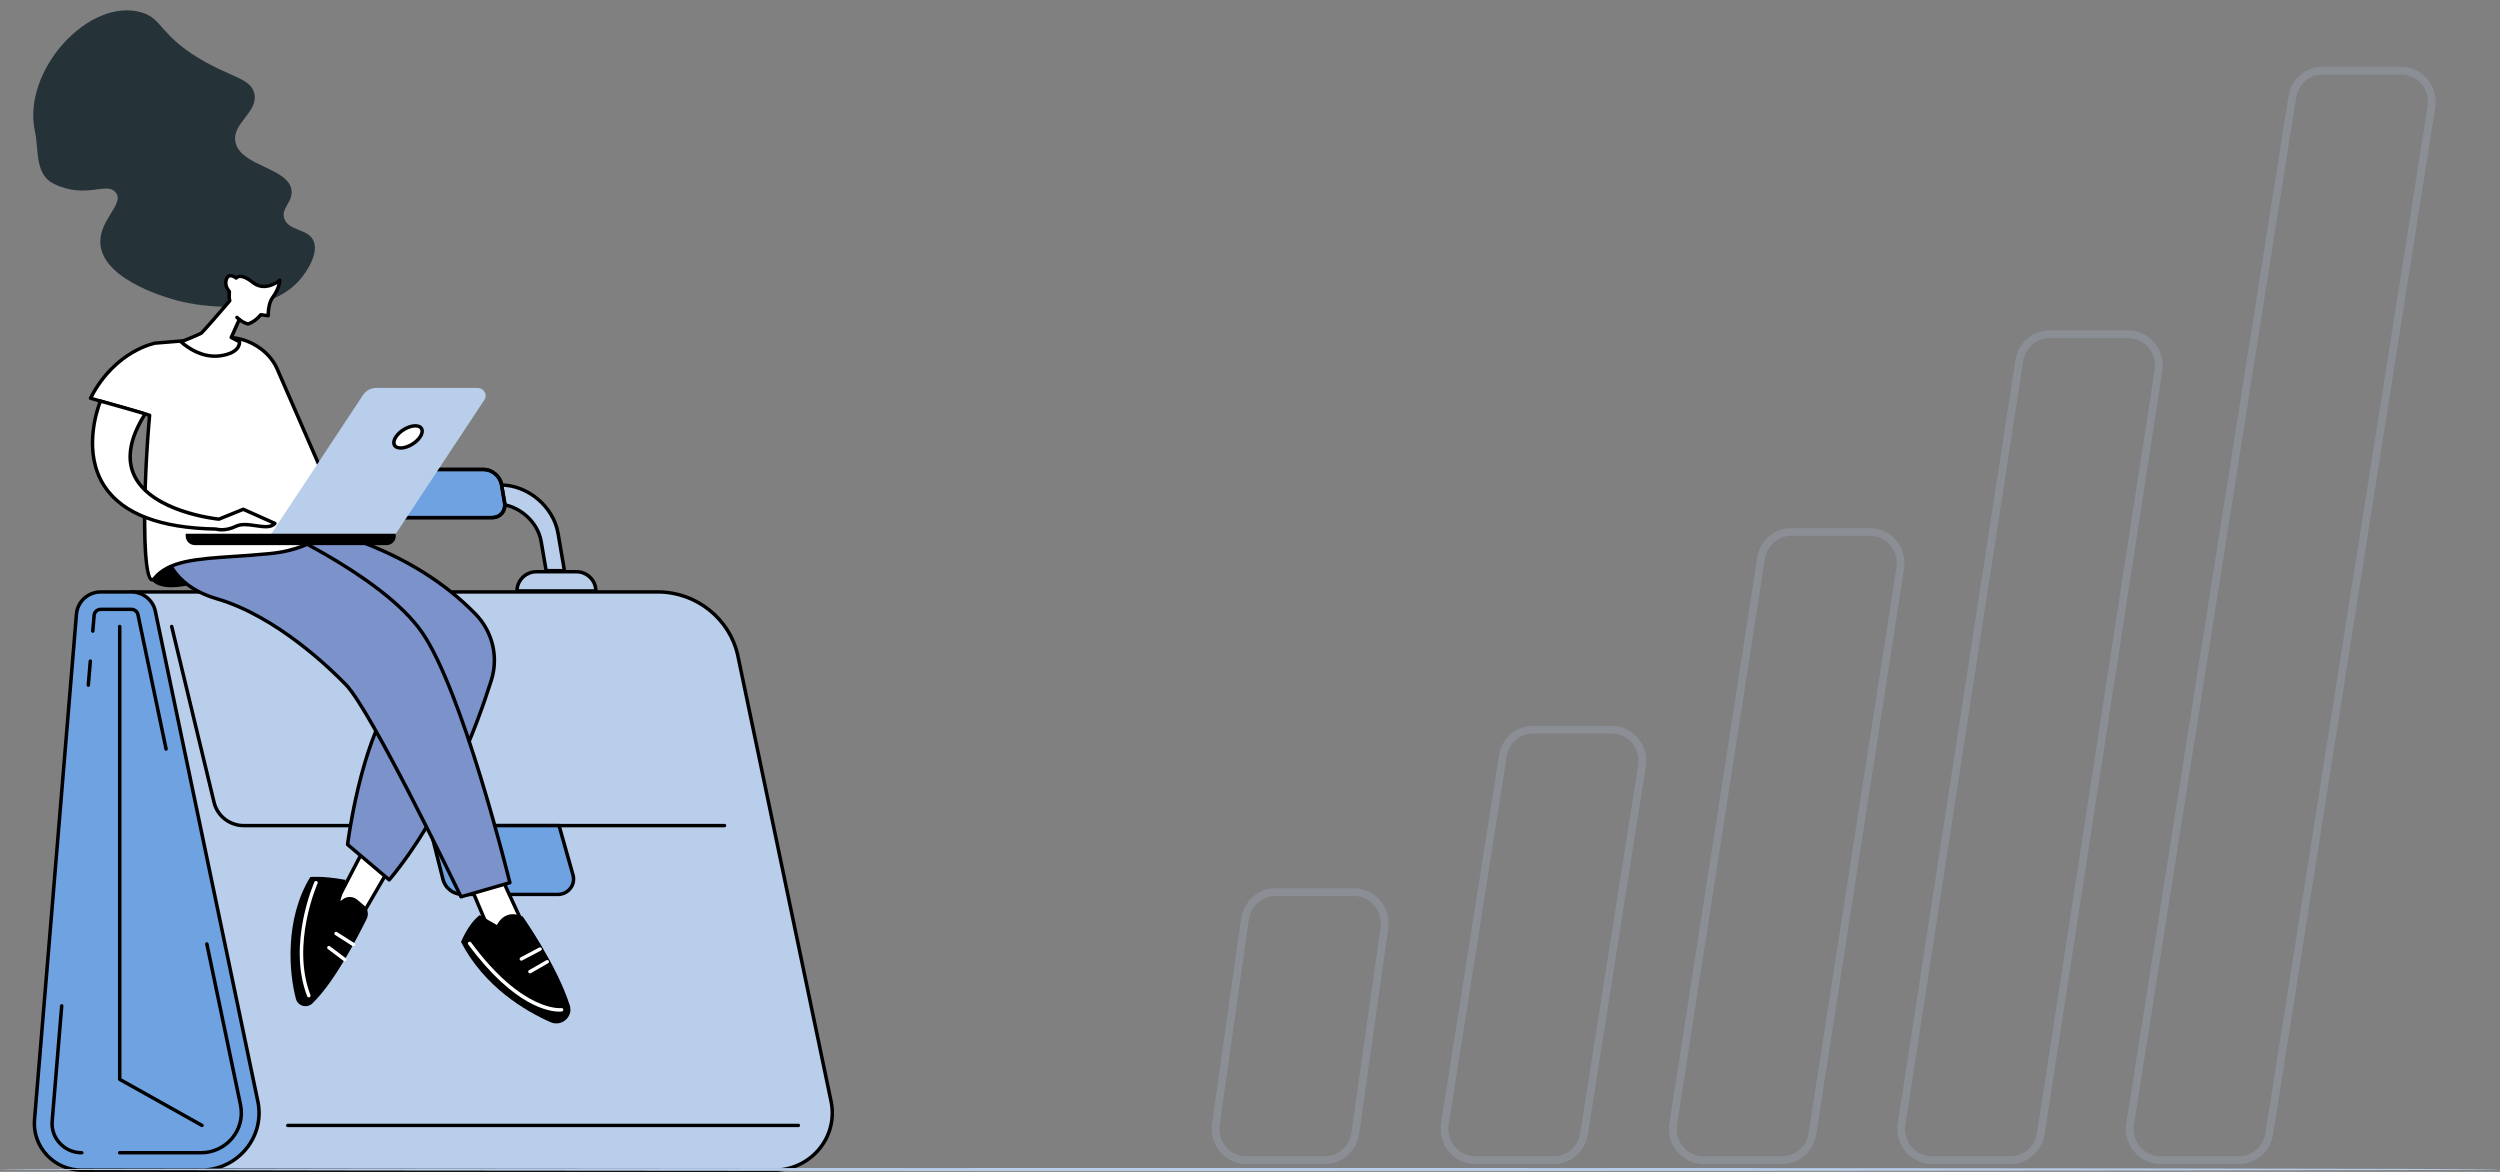 <?xml version="1.0" encoding="utf-8"?>
<!-- Generator: Adobe Illustrator 16.0.0, SVG Export Plug-In . SVG Version: 6.00 Build 0)  -->
<!DOCTYPE svg PUBLIC "-//W3C//DTD SVG 1.1//EN" "http://www.w3.org/Graphics/SVG/1.1/DTD/svg11.dtd">
<svg version="1.1" id="Layer_1" xmlns="http://www.w3.org/2000/svg" xmlns:xlink="http://www.w3.org/1999/xlink" x="0px" y="0px"
	 width="640px" height="300px" viewBox="0 0 640 300" enable-background="new 0 0 640 300" xml:space="preserve">
<rect x="0" y="0" width="640" height="300" fill="#808080" stroke="none"/>
<g>
	<g>
		<g>
			<path fill="#B9CEEB" d="M41.046,299.558h157.122c9.432,0,16.488-8.513,14.588-17.599l-23.837-113.964
				c-2.005-9.584-10.583-16.462-20.532-16.462H33.614L41.046,299.558z"/>
			<path d="M41.046,300h157.122c4.629,0,8.963-2.024,11.89-5.552c2.928-3.531,4.072-8.115,3.139-12.579l-23.838-113.963
				c-2.037-9.743-10.857-16.814-20.972-16.814H33.614c-0.122,0-0.24,0.05-0.324,0.137c-0.086,0.088-0.131,0.206-0.124,0.327
				l7.433,148.024C40.609,299.814,40.807,300,41.046,300z M168.387,151.975c9.689,0,18.139,6.775,20.092,16.109l23.837,113.964
				c0.879,4.202-0.198,8.518-2.955,11.842c-2.754,3.321-6.834,5.227-11.192,5.227H41.475l-7.388-147.142H168.387z"/>
		</g>
		<g>
			<path fill="#6EA2E0" d="M20.93,299.558h30.49c9.432,0,16.489-8.513,14.589-17.599L39.753,156.436
				c-0.597-2.854-3.151-4.902-6.113-4.902h-7.841c-3.252,0-5.958,2.454-6.222,5.641L8.836,286.654
				C8.261,293.605,13.84,299.558,20.93,299.558z"/>
			<path d="M20.93,300h30.49c4.631,0,8.964-2.024,11.89-5.552c2.929-3.531,4.072-8.115,3.14-12.579L40.193,156.347
				c-0.638-3.045-3.393-5.255-6.554-5.255h-7.841c-3.46,0-6.388,2.655-6.67,6.046L8.389,286.619
				c-0.286,3.437,0.914,6.86,3.291,9.396C14.055,298.547,17.425,300,20.93,300z M33.64,151.975c2.736,0,5.122,1.913,5.674,4.55
				l26.255,125.523c0.879,4.202-0.198,8.518-2.954,11.842c-2.756,3.321-6.836,5.227-11.194,5.227H20.93
				c-3.302,0-6.352-1.314-8.59-3.701c-2.206-2.354-3.32-5.533-3.056-8.724l10.739-129.482c0.245-2.936,2.78-5.234,5.775-5.234H33.64
				z"/>
		</g>
		<g>
			<path d="M30.646,295.545H51.42c3.264,0,6.318-1.427,8.382-3.915c2.062-2.488,2.868-5.719,2.21-8.863l-8.618-41.204
				c-0.051-0.239-0.287-0.393-0.532-0.345c-0.242,0.05-0.399,0.284-0.35,0.522l8.619,41.204c0.603,2.884-0.135,5.846-2.026,8.127
				s-4.692,3.589-7.685,3.589H30.646c-0.249,0-0.45,0.198-0.45,0.442S30.397,295.545,30.646,295.545z"/>
			<path d="M20.93,295.545c0.247,0,0.449-0.198,0.449-0.442s-0.202-0.442-0.449-0.442c-2.022,0-3.891-0.805-5.26-2.267
				c-1.371-1.461-2.036-3.357-1.871-5.341l2.448-29.508c0.021-0.242-0.164-0.456-0.411-0.476c-0.244-0.021-0.464,0.161-0.485,0.404
				l-2.446,29.508c-0.186,2.23,0.561,4.365,2.104,6.012C16.551,294.638,18.653,295.545,20.93,295.545z"/>
			<path d="M22.61,175.833c0.231,0,0.429-0.175,0.447-0.405l0.511-6.149c0.021-0.243-0.164-0.457-0.411-0.477
				c-0.249-0.021-0.465,0.162-0.484,0.404l-0.511,6.15c-0.021,0.242,0.164,0.456,0.412,0.476
				C22.586,175.832,22.599,175.833,22.61,175.833z"/>
			<path d="M42.517,192.197c0.028,0,0.06-0.002,0.09-0.009c0.243-0.049,0.399-0.283,0.35-0.521l-7.2-34.423
				c-0.205-0.983-1.097-1.697-2.116-1.697h-7.841c-1.118,0-2.064,0.857-2.155,1.952l-0.335,4.028
				c-0.02,0.243,0.164,0.456,0.412,0.477c0.245,0.021,0.465-0.161,0.484-0.405l0.335-4.027c0.053-0.64,0.605-1.142,1.259-1.142
				h7.841c0.596,0,1.116,0.418,1.236,0.992l7.199,34.423C42.12,192.053,42.307,192.197,42.517,192.197z"/>
		</g>
		<path d="M62.454,211.798h123.021c0.247,0,0.449-0.198,0.449-0.442c0-0.243-0.202-0.441-0.449-0.441H62.454
			c-3.454,0-6.423-2.309-7.218-5.613l-10.846-45.023c-0.057-0.237-0.298-0.385-0.54-0.328c-0.241,0.056-0.391,0.294-0.334,0.532
			l10.844,45.023C55.254,209.21,58.581,211.798,62.454,211.798z"/>
		<g>
			<path fill="#6EA2E0" d="M109.935,211.355l3.446,13.672c0.557,2.313,2.657,3.945,5.074,3.945h24.365
				c2.652,0,4.574-2.487,3.863-5.001l-3.568-12.616H109.935z"/>
			<path d="M118.454,229.415h24.366c1.405,0,2.699-0.631,3.551-1.731c0.851-1.101,1.123-2.497,0.746-3.829l-3.568-12.617
				c-0.054-0.19-0.231-0.323-0.434-0.323h-33.181c-0.138,0-0.268,0.063-0.354,0.17c-0.085,0.106-0.115,0.246-0.082,0.378
				l3.445,13.672C113.551,227.652,115.816,229.415,118.454,229.415z M142.773,211.798l3.478,12.293
				c0.301,1.064,0.083,2.179-0.597,3.059c-0.678,0.879-1.711,1.382-2.834,1.382h-24.366c-2.217,0-4.124-1.483-4.636-3.606
				l-3.31-13.127H142.773z"/>
		</g>
		<path d="M73.68,288.551h130.692c0.248,0,0.449-0.198,0.449-0.442s-0.201-0.441-0.449-0.441H73.68
			c-0.247,0-0.449,0.197-0.449,0.441S73.433,288.551,73.68,288.551z"/>
		<g>
			<g>
				<path fill="#B9CEEB" d="M137.343,146.36h10.201c2.756,0,4.99,2.198,4.99,4.909h-20.183
					C132.352,148.558,134.586,146.36,137.343,146.36z"/>
				<path d="M132.352,151.71h20.183c0.248,0,0.45-0.197,0.45-0.44c0-2.951-2.441-5.35-5.44-5.35h-10.201c-3,0-5.44,2.399-5.44,5.35
					C131.902,151.513,132.104,151.71,132.352,151.71z M152.063,150.827h-19.24c0.227-2.256,2.166-4.025,4.52-4.025h10.201
					C149.896,146.802,151.837,148.571,152.063,150.827z"/>
			</g>
			<g>
				<path d="M55.582,146.36h10.201c2.756,0,4.99,2.198,4.99,4.909H50.592C50.592,148.558,52.826,146.36,55.582,146.36z"/>
				<path d="M50.592,151.71h20.182c0.248,0,0.449-0.197,0.449-0.44c0-2.951-2.439-5.35-5.439-5.35H55.582
					c-2.999,0-5.44,2.399-5.44,5.35C50.142,151.513,50.344,151.71,50.592,151.71z M70.303,150.827h-19.24
					c0.227-2.256,2.167-4.025,4.52-4.025h10.201C68.137,146.802,70.076,148.571,70.303,150.827z"/>
			</g>
			<g>
				<path fill="#B9CEEB" d="M58.244,146.096l-1.644-9.603c-1.166-6.811,3.504-12.332,10.428-12.332h61.174
					c6.926,0,13.484,5.521,14.65,12.332l1.644,9.603h-4.682l-1.278-7.474c-0.908-5.301-6.013-9.598-11.402-9.598h-57.37
					c-5.39,0-9.023,4.297-8.116,9.598l1.279,7.474H58.244z"/>
				<path d="M58.244,146.538h4.683c0.132,0,0.258-0.057,0.343-0.156c0.086-0.1,0.122-0.23,0.101-0.359l-1.279-7.474
					c-0.422-2.459,0.159-4.76,1.638-6.477c1.445-1.681,3.589-2.606,6.035-2.606h57.37c5.172,0,10.087,4.141,10.959,9.229
					l1.278,7.475c0.037,0.213,0.225,0.368,0.443,0.368h4.682c0.133,0,0.258-0.057,0.344-0.156c0.086-0.1,0.121-0.23,0.1-0.359
					l-1.645-9.603c-1.197-7.003-7.969-12.701-15.093-12.701H67.028c-3.449,0-6.48,1.316-8.537,3.706
					c-2.096,2.437-2.926,5.684-2.333,9.142l1.643,9.604C57.838,146.383,58.025,146.538,58.244,146.538z M62.396,145.655h-3.771
					l-1.581-9.235c-0.547-3.198,0.211-6.189,2.134-8.425c1.883-2.188,4.67-3.392,7.851-3.392h61.174
					c6.706,0,13.077,5.367,14.207,11.963l1.557,9.088h-3.771l-1.216-7.106c-0.941-5.495-6.255-9.966-11.846-9.966h-57.37
					c-2.715,0-5.103,1.037-6.722,2.919c-1.651,1.919-2.304,4.474-1.838,7.194L62.396,145.655z"/>
			</g>
			<g>
				<path fill="#6EA2E0" d="M70.067,120.185h53.736c2.165,0,4.217,1.726,4.582,3.856l0.789,4.617
					c0.365,2.13-1.096,3.856-3.261,3.856H72.178c-2.166,0-4.217-1.726-4.581-3.856l-0.791-4.617
					C66.441,121.911,67.901,120.185,70.067,120.185z"/>
				<path d="M72.178,132.956h53.736c1.17,0,2.203-0.45,2.905-1.267c0.715-0.831,0.999-1.934,0.799-3.104l-0.791-4.617
					c-0.398-2.33-2.652-4.225-5.023-4.225H70.067c-1.171,0-2.203,0.45-2.905,1.266c-0.716,0.832-0.999,1.935-0.799,3.105l0.79,4.617
					C67.552,131.061,69.807,132.956,72.178,132.956z M123.804,120.626c1.951,0,3.809,1.565,4.138,3.488l0.791,4.616
					c0.154,0.91-0.058,1.758-0.6,2.388c-0.528,0.615-1.317,0.954-2.219,0.954H72.178c-1.953,0-3.809-1.565-4.138-3.488l-0.791-4.617
					c-0.154-0.91,0.058-1.758,0.6-2.388c0.528-0.615,1.315-0.954,2.219-0.954H123.804z"/>
			</g>
			<path d="M102.988,132.956h22.926c1.17,0,2.203-0.45,2.905-1.267c0.715-0.831,0.999-1.934,0.799-3.104l-0.791-4.617
				c-0.398-2.33-2.652-4.225-5.023-4.225H105.88c-0.248,0-0.449,0.198-0.449,0.442c0,0.244,0.201,0.441,0.449,0.441h17.924
				c1.951,0,3.809,1.565,4.138,3.488l0.791,4.616c0.154,0.91-0.058,1.758-0.6,2.388c-0.528,0.615-1.317,0.954-2.219,0.954h-22.926
				c-0.249,0-0.449,0.198-0.449,0.441C102.539,132.758,102.739,132.956,102.988,132.956z"/>
		</g>
		<path d="M51.708,288.551c0.156,0,0.309-0.081,0.391-0.224c0.123-0.212,0.049-0.481-0.168-0.603L31.095,276.05V160.379
			c0-0.244-0.2-0.441-0.448-0.441c-0.249,0-0.45,0.197-0.45,0.441v115.927c0,0.159,0.087,0.306,0.228,0.385l21.062,11.803
			C51.557,288.531,51.633,288.551,51.708,288.551z"/>
	</g>
	<g>
		<path d="M52.529,148.641c0,0-9.376,3.435-13.052,0.542c-3.677-2.893,5.698-7.774,7.903-7.412
			C49.588,142.132,52.529,148.641,52.529,148.641z"/>
		<g>
			<g>
				<polygon fill="#FFFFFF" points="99.643,222.35 90.818,237.535 86.039,231.027 93.759,216.203 				"/>
				<path d="M90.818,237.978c0.009,0,0.017,0,0.023-0.001c0.152-0.007,0.291-0.092,0.366-0.222l8.824-15.186
					c0.098-0.17,0.073-0.381-0.063-0.522l-5.883-6.147c-0.1-0.104-0.244-0.155-0.391-0.134c-0.145,0.02-0.27,0.107-0.336,0.235
					l-7.722,14.825c-0.076,0.147-0.063,0.325,0.036,0.46l4.779,6.507C90.538,237.909,90.675,237.978,90.818,237.978z
					 M99.087,222.414l-8.313,14.308l-4.209-5.733l7.304-14.026L99.087,222.414z"/>
			</g>
			<path d="M93.874,235.219c-2.326,4.719-8.216,16.159-13.892,21.644c-1.384,1.337-3.723,0.716-4.219-1.128
				c-1.776-6.606-2.959-20.368,3.659-31.215c0,0,3.146-0.361,9.027,0.723l-1.308,5.423l0.722-0.507
				c1.087-0.764,2.564-0.699,3.578,0.155l1.695,1.429C94.158,232.604,94.461,234.03,93.874,235.219z"/>
			<path fill="#FFFFFF" d="M79.054,255.333c0.053,0,0.106-0.01,0.159-0.029c0.231-0.086,0.35-0.341,0.261-0.569
				c-5.023-13.058,1.761-28.437,1.829-28.591c0.101-0.223-0.002-0.484-0.229-0.582c-0.227-0.099-0.491,0.003-0.592,0.226
				c-0.07,0.157-7,15.867-1.848,29.261C78.701,255.224,78.873,255.333,79.054,255.333z"/>
			<path fill="#FFFFFF" d="M90.45,242.238c0.148,0,0.291-0.071,0.377-0.201c0.136-0.205,0.076-0.479-0.132-0.611l-4.411-2.814
				c-0.209-0.133-0.486-0.074-0.622,0.13c-0.136,0.205-0.075,0.479,0.132,0.612l4.413,2.813
				C90.282,242.215,90.366,242.238,90.45,242.238z"/>
			<path fill="#FFFFFF" d="M88.245,246.092c0.134,0,0.268-0.059,0.356-0.172c0.151-0.193,0.114-0.472-0.083-0.62l-4.044-3.053
				c-0.196-0.148-0.479-0.112-0.63,0.081c-0.15,0.194-0.114,0.471,0.083,0.62L87.972,246
				C88.054,246.063,88.149,246.092,88.245,246.092z"/>
			<g>
				<path fill="#FFFFFF" d="M127.584,222.711c0,0.361,8.087,17.718,8.087,17.718l-9.191,0.723l-6.249-14.825L127.584,222.711z"/>
				<path d="M126.479,241.593c0.013,0,0.023,0,0.036-0.001l9.191-0.724c0.146-0.012,0.278-0.092,0.352-0.217
					c0.074-0.124,0.082-0.276,0.021-0.407c-3.122-6.7-7.823-16.875-8.054-17.609c-0.021-0.123-0.097-0.232-0.206-0.299
					c-0.134-0.081-0.298-0.089-0.438-0.02l-7.354,3.615c-0.21,0.104-0.304,0.35-0.213,0.564l6.249,14.824
					C126.134,241.487,126.299,241.593,126.479,241.593z M134.994,240.038l-8.224,0.647l-5.966-14.147l6.543-3.217
					C127.843,224.525,129.496,228.232,134.994,240.038z"/>
			</g>
			<path d="M127.215,236.813c0,0,1.838-4.339,6.617-2.169c0,0,8.773,12.463,12.035,22.754c0.921,2.91-2.117,5.533-4.942,4.279
				c-6.611-2.938-16.973-9.1-22.9-20.525c0,0,1.838-4.7,4.779-6.87L127.215,236.813z"/>
			<path fill="#FFFFFF" d="M143.17,258.98c0.377,0,0.601-0.028,0.655-0.037c0.245-0.035,0.415-0.26,0.378-0.502
				c-0.035-0.24-0.263-0.408-0.509-0.372c-0.102,0.014-9.868,1.123-23.101-16.815c-0.146-0.197-0.427-0.242-0.628-0.099
				c-0.2,0.144-0.245,0.42-0.1,0.617C131.667,257.769,140.706,258.98,143.17,258.98z"/>
			<path fill="#FFFFFF" d="M135.671,249.186c0.077,0,0.156-0.019,0.227-0.06l4.412-2.531c0.213-0.123,0.287-0.394,0.161-0.604
				c-0.125-0.211-0.4-0.282-0.614-0.159l-4.412,2.53c-0.215,0.123-0.287,0.394-0.161,0.604
				C135.367,249.107,135.517,249.186,135.671,249.186z"/>
			<path fill="#FFFFFF" d="M133.466,245.932c0.071,0,0.145-0.017,0.212-0.053l4.779-2.53c0.219-0.116,0.301-0.384,0.183-0.599
				c-0.117-0.215-0.39-0.296-0.608-0.18l-4.779,2.53c-0.219,0.116-0.3,0.384-0.183,0.599
				C133.15,245.848,133.305,245.932,133.466,245.932z"/>
			<g>
				<path fill="#7B92CA" d="M80.524,135.211c0,0,23.963,4.208,41.23,22.016c4.358,4.495,5.898,10.965,4.028,16.896
					c-3.836,12.173-12.188,34.4-26.141,51.119l-10.663-9.039c0,0,2.574-20.971,9.559-33.987c6.987-13.017-33.822-41.22-33.822-41.22
					L80.524,135.211z"/>
				<path d="M99.643,225.685c0.012,0,0.025-0.001,0.038-0.002c0.12-0.011,0.231-0.068,0.31-0.16
					c14.071-16.858,22.469-39.357,26.223-51.268c1.918-6.085,0.334-12.727-4.133-17.333c-17.172-17.707-41.235-22.104-41.477-22.146
					c-0.079-0.014-0.16-0.007-0.235,0.021l-15.81,5.786c-0.156,0.057-0.267,0.194-0.289,0.357c-0.021,0.163,0.051,0.324,0.188,0.418
					c0.405,0.28,40.405,28.125,33.684,40.651c-6.943,12.939-9.582,33.931-9.607,34.142c-0.019,0.146,0.039,0.291,0.152,0.387
					l10.662,9.039C99.431,225.646,99.535,225.685,99.643,225.685z M80.563,135.668c1.844,0.354,24.521,5.008,40.867,21.863
					c4.24,4.375,5.746,10.683,3.924,16.462c-3.708,11.767-11.97,33.916-25.769,50.618l-10.13-8.588
					c0.309-2.33,3.007-21.539,9.479-33.603c6.663-12.415-27.72-37.384-33.269-41.301L80.563,135.668z"/>
			</g>
			<g>
				<path fill="#7B92CA" d="M130.524,225.965l-12.5,3.616c0,0-22.794-47.365-29.412-54.235c-6.617-6.87-19.484-18.079-33.088-22.056
					c-13.603-3.978-13.603-14.102-13.603-14.102l23.162-6.508c0,0,32.353,13.74,43.014,29.288
					C118.759,177.515,130.524,225.965,130.524,225.965z"/>
				<path d="M118.024,230.023c0.041,0,0.084-0.007,0.126-0.019l12.501-3.615c0.229-0.066,0.364-0.299,0.309-0.527
					c-0.117-0.485-11.904-48.707-22.49-64.143c-10.611-15.475-42.884-29.307-43.208-29.445c-0.096-0.041-0.201-0.047-0.302-0.019
					l-23.161,6.508c-0.193,0.055-0.325,0.228-0.325,0.425c0,0.104,0.158,10.5,13.923,14.525
					c15.189,4.441,29.015,17.913,32.89,21.937c6.492,6.74,29.104,53.647,29.332,54.121
					C117.694,229.927,117.854,230.023,118.024,230.023z M129.986,225.66l-11.721,3.391c-2.23-4.623-22.958-47.397-29.326-54.009
					c-3.914-4.063-17.884-17.672-33.286-22.176c-11.761-3.438-13.108-11.612-13.262-13.351l22.66-6.367
					c2.374,1.029,32.57,14.334,42.673,29.065C117.703,176.765,128.816,220.934,129.986,225.66z"/>
			</g>
		</g>
		<g>
			<g>
				<path fill="#FFFFFF" d="M23.173,101.946c6.249-12.293,16.543-14.101,16.543-14.101l17.648-1.446
					c5.518-0.367,11.384,2.985,13.562,7.985l16.217,37.211c0,0-3.31,8.678-18.015,10.124c-14.705,1.446-24.815,0.542-29.595,6.328
					c-3.151,3.813-3.052-21.623-1.239-41.742L23.173,101.946z"/>
				<path d="M38.939,148.874c0.267,0,0.594-0.127,0.941-0.548c3.583-4.336,10.499-4.801,20.071-5.444
					c2.771-0.186,5.909-0.397,9.221-0.723c14.813-1.457,18.251-10.044,18.391-10.408c0.041-0.106,0.037-0.225-0.008-0.329
					L71.34,94.209c-2.217-5.087-8.235-8.634-14.007-8.251L39.68,87.405c-0.147,0.024-10.631,1.995-16.91,14.344
					c-0.059,0.117-0.062,0.254-0.009,0.374c0.054,0.12,0.158,0.21,0.285,0.248l14.768,4.256
					c-1.266,14.311-2.312,40.943,0.798,42.182C38.706,148.847,38.816,148.874,38.939,148.874z M86.652,131.595
					c-0.538,1.155-4.425,8.392-17.569,9.685c-3.296,0.324-6.429,0.535-9.191,0.72c-9.8,0.659-16.88,1.134-20.708,5.769
					c-0.164,0.199-0.252,0.22-0.253,0.221c-0.039-0.021-1.398-0.698-1.453-14.09c-0.032-8.106,0.44-18.407,1.264-27.555
					c0.02-0.21-0.116-0.403-0.32-0.463l-14.603-4.209c6.1-11.535,15.878-13.375,15.978-13.393L57.4,86.839
					c5.398-0.359,11.04,2.959,13.113,7.719L86.652,131.595z"/>
			</g>
			<g>
				<path fill="#FFFFFF" d="M70.367,133.991l-8.088-3.616l-6.251,2.531c0,0-33.874-3.339-18.881-26.932
					c0.064-0.102-11.437-3.296-11.437-3.296s-13.664,32.036,29.584,32.759c0,0,2.205,0.723,5.146-0.724
					C63.382,133.268,68.529,136.161,70.367,133.991z"/>
				<path d="M56.767,136.062c0.978,0,2.332-0.193,3.875-0.952c1.248-0.614,3.022-0.354,4.739-0.103
					c2.155,0.316,4.19,0.614,5.331-0.733c0.09-0.106,0.124-0.247,0.094-0.381c-0.032-0.134-0.125-0.247-0.252-0.304l-8.088-3.616
					c-0.114-0.051-0.243-0.053-0.357-0.006l-6.144,2.488c-1.455-0.167-16.795-2.124-21.078-10.706
					c-2.11-4.231-1.223-9.459,2.642-15.54c0.076-0.118,0.089-0.266,0.038-0.395c-0.107-0.273-0.133-0.339-11.733-3.561
					c-0.22-0.06-0.449,0.049-0.536,0.254c-0.054,0.125-5.276,12.656,1.111,22.274c4.723,7.112,14.418,10.845,28.815,11.097
					C55.416,135.931,55.964,136.062,56.767,136.062z M62.621,133.846c-0.854,0-1.664,0.12-2.38,0.473
					c-2.722,1.337-4.786,0.705-4.808,0.698c-0.042-0.014-0.087-0.021-0.132-0.022c-14.116-0.236-23.585-3.835-28.142-10.697
					c-5.532-8.33-1.964-18.995-1.177-21.085c3.741,1.041,8.91,2.498,10.493,2.991c-3.793,6.163-4.599,11.522-2.396,15.936
					c4.696,9.407,21.202,11.137,21.903,11.206c0.075,0.006,0.147-0.003,0.216-0.031l6.071-2.458l7.254,3.243
					c-0.933,0.484-2.437,0.264-4.013,0.033C64.543,133.991,63.557,133.846,62.621,133.846z"/>
			</g>
		</g>
		<g>
			<path fill="#B9CEEB" d="M101.197,136.86H69.31l23.639-35.757c0.738-1.117,2.027-1.795,3.41-1.795h25.879
				c1.644,0,2.643,1.73,1.764,3.058L101.197,136.86z"/>
			<g>
				<path fill="#FFFFFF" d="M107.554,111.847c-1.036,1.567-3.265,2.838-4.979,2.838c-1.711,0-2.261-1.271-1.224-2.838
					c1.035-1.567,3.265-2.838,4.977-2.838C108.041,109.009,108.59,110.28,107.554,111.847z"/>
				<path d="M102.575,115.126c1.877,0,4.229-1.334,5.354-3.039c0.623-0.943,0.765-1.876,0.387-2.561
					c-0.342-0.619-1.048-0.959-1.988-0.959c-1.875,0-4.228,1.334-5.354,3.039c-0.623,0.943-0.765,1.876-0.386,2.561
					C100.931,114.786,101.636,115.126,102.575,115.126z M106.328,109.451c0.596,0,1.021,0.177,1.198,0.498
					c0.216,0.391,0.088,0.995-0.35,1.658c-0.945,1.429-3.053,2.637-4.602,2.637c-0.595,0-1.021-0.177-1.196-0.498
					c-0.217-0.391-0.089-0.995,0.35-1.657C102.673,110.659,104.779,109.451,106.328,109.451z"/>
			</g>
			<path d="M98.952,139.55H49.897c-1.302,0-2.355-1.037-2.355-2.315v-0.605h53.765v0.605
				C101.307,138.513,100.253,139.55,98.952,139.55z"/>
		</g>
		<g>
			<path fill="#253238" d="M36.408,3.237C22.907-0.956,5.45,18.094,8.966,33.762c0.97,4.321-0.104,10.857,4.713,13.245
				c8.544,4.233,13.918-0.892,16.111,2.512c1.902,2.952-4.857,7.206-4.044,13.378c1.209,9.171,17.952,13.599,19.853,14.102
				c1.419,0.375,21.4,5.395,30.881-5.062c2.284-2.518,5.279-7.391,3.678-10.486c-1.527-2.951-6.216-2.317-7.353-5.423
				c-0.987-2.691,2.155-4.196,1.838-7.231c-0.612-5.852-12.909-6.154-14.338-12.293c-1.144-4.908,5.999-7.793,4.779-12.655
				c-0.983-3.92-6.126-4.024-14.338-9.039C40.912,8.804,41.521,4.826,36.408,3.237z"/>
			<g>
				<path fill="#FFFFFF" d="M51.479,85.314c0.329-0.161,4.752-5.294,7.341-8.317c-0.196-0.839-0.167-1.107-0.097-2.379
					c0,0-1.341-1.321-0.803-3.037c0.626-1.994,2.551-0.394,2.551-0.394s0.891-1.533,4.244,1.11c3.353,2.643,6.895-0.572,6.895-0.572
					s-0.001,1.98-1.772,4.385c-0.977,1.328-1.142,3.081-1.188,4.72l-1.879-0.266c-1.033,1.205-1.802,1.795-3.223,2.374
					c0,0-1.124-0.203-2.288-1.151l-2.059,4.611l2.1,1.085c0,0,0.474,2.892-5.041,3.615c-5.514,0.724-9.926-3.615-9.926-3.615
					S49.275,86.399,51.479,85.314z"/>
				<path d="M54.993,91.624c0.435,0,0.876-0.027,1.326-0.086c2.349-0.308,3.972-1.038,4.828-2.169
					c0.745-0.985,0.604-1.916,0.597-1.955c-0.022-0.137-0.109-0.256-0.234-0.321L59.781,86.2l1.661-3.723
					c1.059,0.715,1.98,0.888,2.023,0.896c0.086,0.015,0.174,0.006,0.254-0.026c1.384-0.563,2.197-1.139,3.232-2.31l1.634,0.231
					c0.128,0.018,0.256-0.018,0.353-0.099c0.099-0.081,0.157-0.2,0.16-0.325c0.046-1.607,0.211-3.261,1.103-4.474
					c1.835-2.493,1.858-4.558,1.858-4.644c0.001-0.175-0.104-0.333-0.269-0.404c-0.163-0.071-0.353-0.04-0.484,0.079
					c-0.135,0.12-3.305,2.922-6.31,0.552c-1.595-1.257-2.909-1.8-3.907-1.613c-0.288,0.053-0.503,0.161-0.661,0.271
					c-0.411-0.262-1.131-0.612-1.82-0.415c-0.526,0.152-0.902,0.574-1.116,1.255c-0.506,1.609,0.406,2.894,0.772,3.325l-0.001,0.019
					c-0.058,1.012-0.077,1.381,0.07,2.084c-5.898,6.887-6.912,7.911-7.084,8.055c-2.156,1.057-5.045,2.125-5.074,2.136
					c-0.143,0.053-0.248,0.173-0.282,0.32c-0.031,0.146,0.015,0.299,0.123,0.406C46.188,87.965,49.972,91.624,54.993,91.624z
					 M60.858,87.754c-0.016,0.237-0.1,0.658-0.451,1.111c-0.703,0.906-2.157,1.527-4.207,1.796
					c-4.154,0.545-7.714-1.958-9.018-3.027c1.011-0.391,2.944-1.161,4.5-1.926c0.148-0.073,0.46-0.227,7.481-8.428
					c0.09-0.106,0.126-0.248,0.094-0.383c-0.172-0.732-0.157-0.959-0.097-2.054l0.012-0.202c0.007-0.125-0.041-0.247-0.131-0.336
					c-0.046-0.046-1.141-1.163-0.691-2.594c0.119-0.38,0.292-0.604,0.512-0.667c0.416-0.12,1.068,0.272,1.318,0.481
					c0.103,0.084,0.236,0.12,0.369,0.098c0.131-0.023,0.246-0.102,0.312-0.216c0,0,0,0,0,0c0.001,0,0.12-0.16,0.438-0.207
					c0.411-0.061,1.366,0.047,3.137,1.442c2.552,2.012,5.212,0.903,6.567,0.066c-0.189,0.761-0.608,1.894-1.528,3.144
					c-0.938,1.274-1.182,2.881-1.256,4.471l-1.383-0.195c-0.154-0.022-0.308,0.036-0.408,0.152
					c-0.985,1.147-1.685,1.677-2.919,2.195c-0.301-0.08-1.122-0.344-1.962-1.028c-0.109-0.089-0.254-0.122-0.392-0.09
					c-0.136,0.032-0.25,0.125-0.307,0.252l-2.06,4.611c-0.094,0.212-0.006,0.461,0.203,0.568L60.858,87.754z"/>
			</g>
			<g>
				<path fill="#FFFFFF" d="M61.26,81.788l-0.606-0.538L61.26,81.788z"/>
				<path d="M61.26,82.229c0.122,0,0.244-0.049,0.334-0.146c0.166-0.182,0.151-0.461-0.033-0.624l-0.606-0.538
					c-0.184-0.164-0.468-0.149-0.635,0.032c-0.166,0.182-0.151,0.461,0.033,0.625l0.606,0.537
					C61.044,82.191,61.152,82.229,61.26,82.229z"/>
			</g>
		</g>
	</g>
</g>
<g opacity="0.2">
	<path fill="#B9CEEB" d="M573.158,297.986h-20.083c-2.563,0-4.995-1.128-6.676-3.094c-1.724-2.019-2.474-4.688-2.057-7.324
		l41.513-262.895c0.692-4.384,4.366-7.566,8.732-7.566h20.094c2.563,0,4.996,1.127,6.676,3.094c1.725,2.019,2.474,4.688,2.057,7.327
		l-41.521,262.89C581.199,294.803,577.527,297.986,573.158,297.986z M587.793,24.979L546.28,287.872
		c-0.326,2.071,0.26,4.165,1.61,5.745c1.308,1.529,3.197,2.408,5.185,2.408h20.083c3.396,0,6.256-2.488,6.797-5.911l41.521-262.892
		c0.328-2.074-0.258-4.166-1.609-5.746c-1.307-1.532-3.196-2.408-5.186-2.408h-20.094C591.192,19.068,588.334,21.555,587.793,24.979
		z"/>
	<path fill="#B9CEEB" d="M514.663,297.986H494.57c-2.556,0-4.984-1.125-6.665-3.081c-1.723-2.012-2.479-4.673-2.073-7.308
		l30.133-195.409l0.97,0.148l-0.97-0.148c0.68-4.404,4.354-7.604,8.738-7.604h20.102c2.557,0,4.986,1.125,6.666,3.083
		c1.724,2.009,2.479,4.671,2.072,7.308L523.4,290.386C522.723,294.79,519.048,297.986,514.663,297.986z M524.703,86.549
		c-3.409,0-6.27,2.496-6.799,5.936l-30.133,195.412c-0.319,2.069,0.273,4.156,1.623,5.73c1.306,1.524,3.193,2.398,5.176,2.398
		h20.093c3.41,0,6.269-2.496,6.799-5.938l30.142-195.412c0.32-2.067-0.271-4.153-1.622-5.73c-1.307-1.522-3.192-2.396-5.177-2.396
		H524.703z"/>
	<path fill="#B9CEEB" d="M456.201,297.986h-20.092c-2.558,0-4.988-1.125-6.668-3.086c-1.725-2.012-2.477-4.676-2.068-7.313
		l22.488-144.799c0.684-4.399,4.357-7.593,8.736-7.593h20.101c2.558,0,4.988,1.125,6.667,3.088c1.725,2.009,2.479,4.676,2.069,7.31
		l-22.498,144.801C464.252,294.795,460.578,297.986,456.201,297.986z M451.8,143.088l-22.487,144.804
		c-0.322,2.066,0.268,4.156,1.619,5.733c1.306,1.526,3.193,2.4,5.178,2.4h20.092c3.402,0,6.264-2.494,6.797-5.932l22.498-144.801
		c0.321-2.069-0.27-4.159-1.619-5.733c-1.307-1.527-3.195-2.403-5.179-2.403h-20.101C455.192,137.157,452.334,139.653,451.8,143.088
		z"/>
	<path fill="#B9CEEB" d="M397.744,297.986h-20.086c-2.562,0-4.994-1.128-6.674-3.094c-1.724-2.017-2.473-4.686-2.059-7.322
		l14.828-94.19c0.689-4.387,4.362-7.573,8.732-7.573h20.094c2.563,0,4.995,1.127,6.675,3.094c1.724,2.017,2.474,4.686,2.06,7.322
		l-14.838,94.192C405.785,294.803,402.113,297.986,397.744,297.986z M392.486,187.768c-3.399,0-6.257,2.488-6.795,5.916
		l-14.828,94.193c-0.327,2.069,0.262,4.163,1.611,5.742c1.307,1.527,3.197,2.406,5.184,2.406h20.086
		c3.397,0,6.256-2.488,6.795-5.916l14.838-94.193c0.325-2.066-0.263-4.161-1.612-5.743c-1.308-1.526-3.196-2.405-5.185-2.405
		H392.486z M384.723,193.53h0.009H384.723z"/>
	<path fill="#B9CEEB" d="M339.166,297.986h-20.123c-2.535,0-4.953-1.11-6.63-3.041c-1.72-1.981-2.494-4.62-2.123-7.236l7.452-52.577
		c0.624-4.397,4.388-7.712,8.753-7.712h20.133c2.537,0,4.952,1.11,6.631,3.041c1.72,1.981,2.493,4.62,2.123,7.237l-7.461,52.579
		C347.297,294.672,343.533,297.986,339.166,297.986z M319.683,235.405l-7.451,52.579c-0.292,2.055,0.313,4.121,1.662,5.676
		c1.306,1.501,3.182,2.365,5.149,2.365h20.123c3.396,0,6.324-2.592,6.813-6.024l7.46-52.579c0.291-2.052-0.313-4.121-1.663-5.675
		c-1.305-1.505-3.181-2.366-5.148-2.366h-20.133C323.098,229.381,320.17,231.973,319.683,235.405z"/>
</g>
<g>
	<g>
		<path fill="#B9CEEB" d="M640,299.386c0,0.213-143.281,0.387-319.984,0.387C143.25,299.772,0,299.597,0,299.386
			C0,299.172,143.249,299,320.016,299C496.719,299,640,299.172,640,299.386z"/>
	</g>
</g>
</svg>
